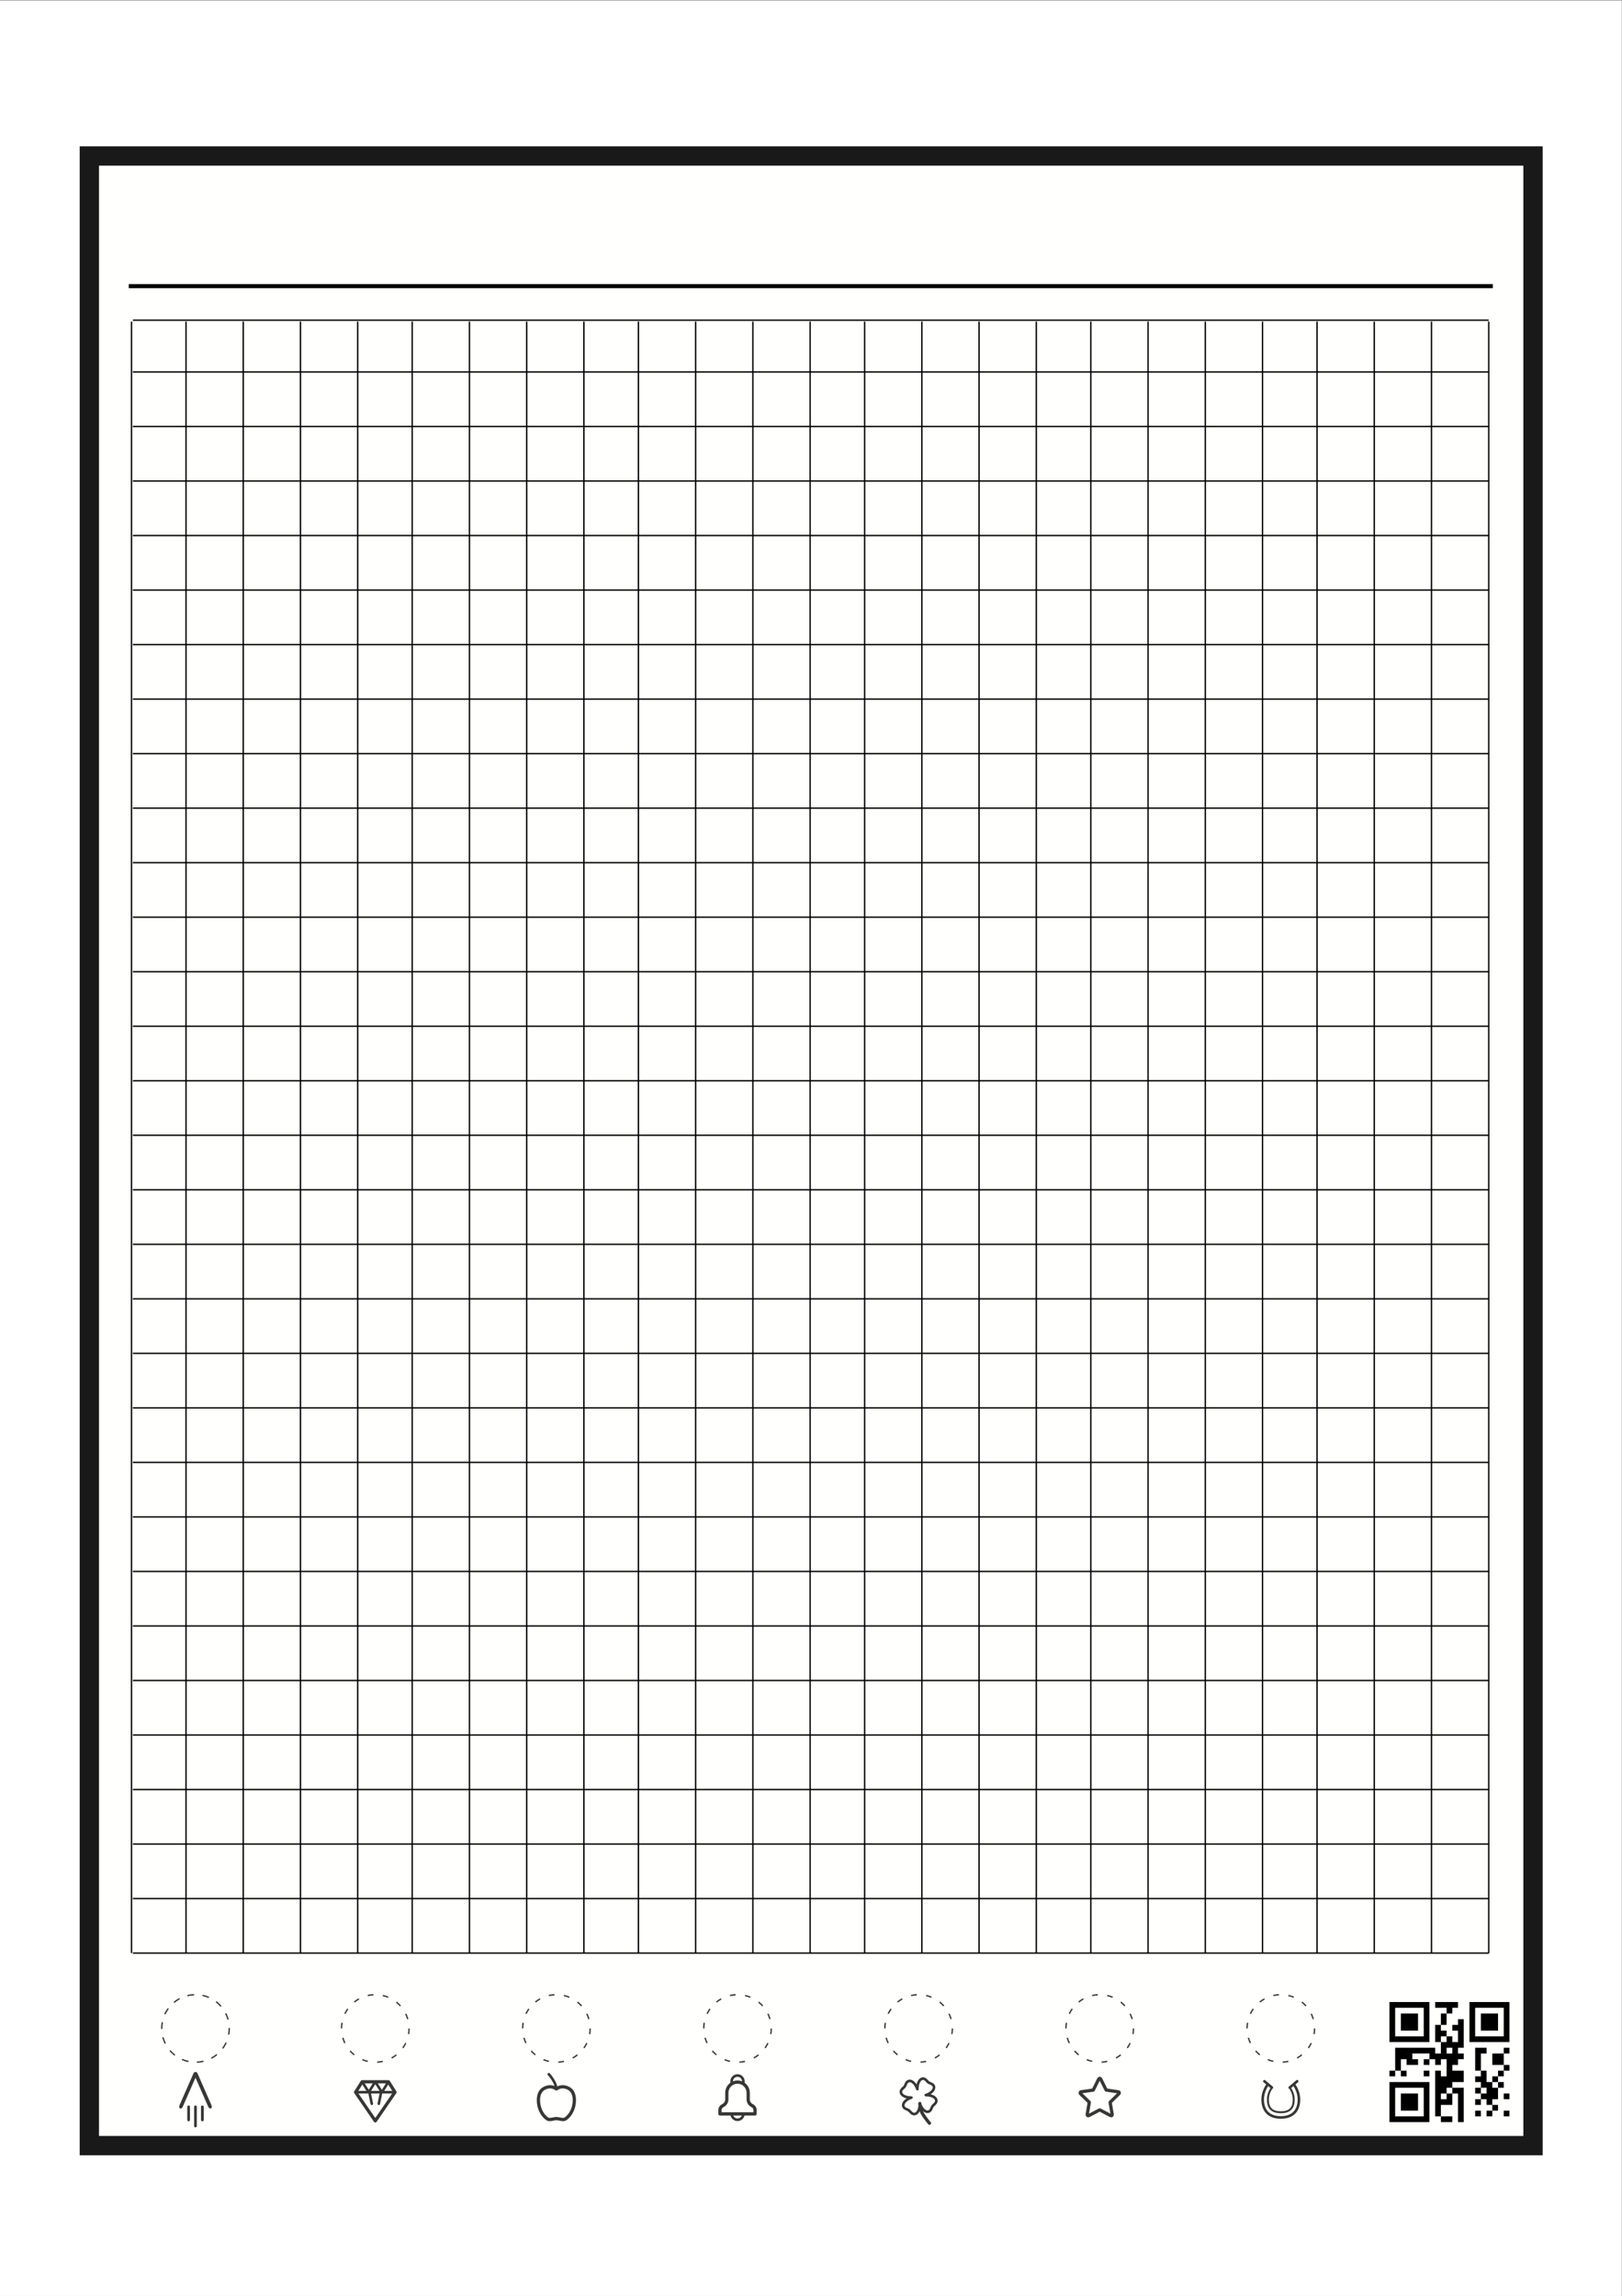 <?xml version="1.0" encoding="UTF-8" standalone="no"?>
<svg
   xmlns:dc="http://purl.org/dc/elements/1.1/"
   xmlns:cc="http://creativecommons.org/ns#"
   xmlns:rdf="http://www.w3.org/1999/02/22-rdf-syntax-ns#"
   xmlns:svg="http://www.w3.org/2000/svg"
   xmlns="http://www.w3.org/2000/svg"
   viewBox="0 0 793.333 1122.667"
   height="1122.667"
   width="793.333"
   xml:space="preserve"
   id="svg2"
   version="1.1"><rect x="0" y="0" width="793.333" height="1122.667" fill="#808080" stroke="none"/><defs
     id="defs6"><clipPath
       id="clipPath26"
       clipPathUnits="userSpaceOnUse"><path
         style="clip-rule:evenodd"
         id="path24"
         d="m 29.24,51.574 h 536.8 V 788.536 H 29.24 Z" /></clipPath><clipPath
       id="clipPath32"
       clipPathUnits="userSpaceOnUse"><path
         id="path30"
         d="M 0,0 H 595 V 842 H 0 Z" /></clipPath><clipPath
       id="clipPath42"
       clipPathUnits="userSpaceOnUse"><path
         style="clip-rule:evenodd"
         id="path40"
         d="M 36.327,58.66 H 558.953 V 781.449 H 36.327 Z" /></clipPath><clipPath
       id="clipPath48"
       clipPathUnits="userSpaceOnUse"><path
         id="path46"
         d="M 0,0 H 595 V 842 H 0 Z" /></clipPath><clipPath
       id="clipPath58"
       clipPathUnits="userSpaceOnUse"><path
         id="path56"
         d="M 0,0 H 595 V 842 H 0 Z" /></clipPath><clipPath
       id="clipPath70"
       clipPathUnits="userSpaceOnUse"><path
         style="clip-rule:evenodd"
         id="path68"
         d="m 77.412,70.361 -4.961,11.31 c -0.275,0.626 -1.163,0.626 -1.438,0 l -4.961,-11.31 c -0.168,-0.382 -0.288,-0.656 -0.313,-0.938 -0.025,-0.282 0.097,-0.531 0.345,-0.64 0.236,-0.104 0.501,-0.024 0.692,0.185 0.191,0.21 0.311,0.483 0.478,0.865 l 4.478,10.207 4.477,-10.207 c 0.168,-0.382 0.287,-0.655 0.479,-0.865 0.19,-0.209 0.456,-0.289 0.691,-0.185 0.249,0.109 0.371,0.358 0.346,0.64 -0.025,0.282 -0.145,0.556 -0.313,0.938" /></clipPath><clipPath
       id="clipPath76"
       clipPathUnits="userSpaceOnUse"><path
         id="path74"
         d="M 0,0 H 595 V 842 H 0 Z" /></clipPath><clipPath
       id="clipPath86"
       clipPathUnits="userSpaceOnUse"><path
         style="clip-rule:evenodd"
         id="path84"
         d="m 71.721,69.833 c -0.193,0 -0.323,-0.065 -0.4,-0.168 -0.078,-0.116 -0.091,-0.245 -0.091,-0.413 v -6.844 c 0,-0.168 0.013,-0.297 0.091,-0.413 0.077,-0.103 0.207,-0.168 0.413,-0.168 0.194,0 0.323,0.065 0.401,0.168 0.077,0.116 0.09,0.245 0.09,0.413 v 6.844 c 0,0.168 -0.013,0.297 -0.09,0.413 -0.078,0.103 -0.207,0.168 -0.414,0.168" /></clipPath><clipPath
       id="clipPath92"
       clipPathUnits="userSpaceOnUse"><path
         id="path90"
         d="M 0,0 H 595 V 842 H 0 Z" /></clipPath><clipPath
       id="clipPath102"
       clipPathUnits="userSpaceOnUse"><path
         style="clip-rule:evenodd"
         id="path100"
         d="m 69.198,69.833 c -0.194,0 -0.323,-0.065 -0.401,-0.168 -0.077,-0.116 -0.09,-0.245 -0.09,-0.413 v -4.618 c 0,-0.168 0.013,-0.298 0.09,-0.414 0.078,-0.103 0.207,-0.168 0.414,-0.168 0.193,0 0.323,0.065 0.4,0.168 0.078,0.116 0.091,0.246 0.091,0.414 v 4.618 c 0,0.168 -0.013,0.297 -0.091,0.413 -0.077,0.103 -0.207,0.168 -0.413,0.168" /></clipPath><clipPath
       id="clipPath108"
       clipPathUnits="userSpaceOnUse"><path
         id="path106"
         d="M 0,0 H 595 V 842 H 0 Z" /></clipPath><clipPath
       id="clipPath118"
       clipPathUnits="userSpaceOnUse"><path
         style="clip-rule:evenodd"
         id="path116"
         d="m 74.242,69.833 c -0.194,0 -0.323,-0.065 -0.4,-0.168 -0.078,-0.116 -0.091,-0.245 -0.091,-0.413 v -4.618 c 0,-0.168 0.013,-0.298 0.091,-0.414 0.077,-0.103 0.206,-0.168 0.413,-0.168 0.194,0 0.323,0.065 0.4,0.168 0.078,0.116 0.091,0.246 0.091,0.414 v 4.618 c 0,0.168 -0.013,0.297 -0.091,0.413 -0.077,0.103 -0.206,0.168 -0.413,0.168" /></clipPath><clipPath
       id="clipPath124"
       clipPathUnits="userSpaceOnUse"><path
         id="path122"
         d="M 0,0 H 595 V 842 H 0 Z" /></clipPath><clipPath
       id="clipPath134"
       clipPathUnits="userSpaceOnUse"><path
         id="path132"
         d="M 0,0 H 595 V 842 H 0 Z" /></clipPath><clipPath
       id="clipPath146"
       clipPathUnits="userSpaceOnUse"><path
         style="clip-rule:evenodd"
         id="path144"
         d="m 207.143,65.431 c -0.143,-0.095 -0.323,-0.14 -0.568,-0.14 v 0 c -0.327,0 -0.702,0.08 -1.1,0.164 -0.433,0.091 -0.882,0.186 -1.32,0.186 -0.438,0 -0.886,-0.095 -1.32,-0.186 -0.696,-0.147 -1.333,-0.247 -1.668,-0.024 -1.8,1.199 -3.01,3.748 -3.01,6.343 0,2.258 0.848,3.62 2.591,4.163 0.364,0.113 0.728,0.17 1.081,0.17 1.177,0 1.922,-0.639 1.926,-0.642 0.227,-0.205 0.573,-0.205 0.8,0 0.007,0.007 0.746,0.642 1.925,0.642 0.354,0 0.718,-0.057 1.081,-0.17 1.744,-0.543 2.592,-1.905 2.592,-4.163 0,-2.595 -1.21,-5.144 -3.01,-6.343 m 0.774,11.647 c -0.479,0.149 -0.962,0.224 -1.437,0.224 -0.844,0 -1.522,-0.237 -1.993,-0.475 -0.143,0.597 -0.427,1.429 -0.992,2.379 -1.086,1.828 -1.788,2.44 -1.817,2.465 -0.2,0.171 -0.498,0.148 -0.671,-0.051 -0.172,-0.198 -0.151,-0.5 0.046,-0.673 0.007,-0.006 0.631,-0.564 1.621,-2.229 0.392,-0.659 0.629,-1.25 0.774,-1.724 -0.432,0.17 -0.977,0.308 -1.619,0.308 -0.474,0 -0.957,-0.075 -1.436,-0.224 -2.276,-0.709 -3.431,-2.494 -3.431,-5.304 0,-3.024 1.391,-5.904 3.542,-7.337 0.344,-0.229 0.746,-0.341 1.231,-0.341 0.451,0 0.907,0.097 1.347,0.19 0.391,0.082 0.76,0.16 1.073,0.16 0.313,0 0.682,-0.078 1.073,-0.16 0.44,-0.093 0.896,-0.19 1.347,-0.19 v 0 c 0.485,0 0.887,0.112 1.231,0.341 2.151,1.433 3.542,4.313 3.542,7.337 0,2.81 -1.154,4.595 -3.431,5.304" /></clipPath><clipPath
       id="clipPath152"
       clipPathUnits="userSpaceOnUse"><path
         id="path150"
         d="M 0,0 H 595 V 842 H 0 Z" /></clipPath><clipPath
       id="clipPath162"
       clipPathUnits="userSpaceOnUse"><path
         id="path160"
         d="M 0,0 H 595 V 842 H 0 Z" /></clipPath><clipPath
       id="clipPath174"
       clipPathUnits="userSpaceOnUse"><path
         style="clip-rule:evenodd"
         id="path172"
         d="m 342.718,70.817 c -0.168,-0.169 -0.321,-0.312 -0.45,-0.436 -0.228,-0.215 -0.392,-0.37 -0.493,-0.513 -0.101,-0.143 -0.193,-0.35 -0.319,-0.636 -0.073,-0.164 -0.157,-0.355 -0.26,-0.571 -0.204,-0.429 -0.493,-0.647 -0.859,-0.647 v 0 c -0.251,0.001 -0.534,0.106 -0.795,0.297 -0.585,0.429 -1.061,1.096 -1.419,1.986 -0.012,0.17 -0.014,0.275 -0.014,0.279 -0.002,0.329 -0.269,0.593 -0.597,0.593 h -0.004 c -0.33,-0.001 -0.596,-0.27 -0.594,-0.6 0,-0.036 0.005,-0.397 0.073,-0.927 -0.085,-0.749 -0.294,-1.382 -0.633,-1.88 -0.454,-0.666 -1.109,-0.789 -1.676,-0.223 -0.169,0.169 -0.312,0.321 -0.436,0.451 -0.214,0.227 -0.369,0.391 -0.513,0.493 -0.143,0.101 -0.35,0.192 -0.635,0.319 -0.164,0.072 -0.356,0.157 -0.571,0.26 -0.345,0.164 -0.554,0.384 -0.622,0.653 -0.075,0.297 0.024,0.662 0.272,1.001 0.494,0.675 1.305,1.205 2.412,1.577 0.224,0.075 0.359,0.302 0.319,0.534 -0.039,0.23 -0.238,0.397 -0.471,0.397 h -0.008 l -0.137,-0.001 c -1.105,0 -2.001,0.229 -2.664,0.68 -0.347,0.237 -0.562,0.547 -0.591,0.852 -0.026,0.277 0.098,0.555 0.368,0.825 0.168,0.168 0.319,0.311 0.45,0.434 0.227,0.216 0.392,0.371 0.493,0.514 0.101,0.143 0.192,0.35 0.319,0.636 0.073,0.164 0.157,0.356 0.259,0.571 0.205,0.429 0.494,0.647 0.86,0.647 0.251,0 0.534,-0.106 0.795,-0.297 0.675,-0.494 1.205,-1.306 1.577,-2.413 0.075,-0.224 0.302,-0.359 0.534,-0.319 0.232,0.04 0.401,0.244 0.397,0.479 -0.02,1.168 0.209,2.111 0.68,2.802 0.455,0.667 1.11,0.789 1.676,0.223 0.168,-0.168 0.313,-0.321 0.436,-0.451 0.214,-0.227 0.369,-0.391 0.512,-0.492 0.144,-0.101 0.351,-0.193 0.638,-0.32 0.164,-0.073 0.355,-0.157 0.569,-0.259 0.344,-0.164 0.554,-0.384 0.622,-0.654 0.075,-0.297 -0.024,-0.662 -0.272,-1 -0.494,-0.675 -1.306,-1.206 -2.413,-1.578 -0.223,-0.075 -0.359,-0.301 -0.319,-0.534 0.041,-0.232 0.251,-0.408 0.48,-0.397 l 0.137,0.001 c 1.104,0 2.001,-0.228 2.663,-0.68 0.348,-0.236 0.563,-0.547 0.592,-0.852 0.025,-0.277 -0.098,-0.554 -0.368,-0.824 m 1.32,0.913 c -0.056,0.59 -0.422,1.156 -1.005,1.553 -0.451,0.308 -0.978,0.532 -1.576,0.672 0.516,0.332 0.938,0.72 1.26,1.161 0.417,0.569 0.573,1.225 0.428,1.799 -0.097,0.384 -0.373,0.919 -1.138,1.283 -0.223,0.106 -0.423,0.194 -0.593,0.27 -0.2,0.089 -0.407,0.18 -0.473,0.226 -0.065,0.047 -0.22,0.21 -0.37,0.369 -0.128,0.135 -0.279,0.295 -0.454,0.47 -0.426,0.426 -0.92,0.651 -1.429,0.651 -0.651,0 -1.275,-0.369 -1.713,-1.012 -0.308,-0.452 -0.533,-0.979 -0.673,-1.576 -0.332,0.516 -0.72,0.937 -1.16,1.26 -0.431,0.315 -0.901,0.481 -1.36,0.481 -0.734,0 -1.361,-0.434 -1.722,-1.191 -0.107,-0.224 -0.196,-0.424 -0.271,-0.595 -0.088,-0.199 -0.18,-0.405 -0.226,-0.471 -0.047,-0.066 -0.211,-0.221 -0.37,-0.371 -0.135,-0.129 -0.293,-0.278 -0.468,-0.453 -0.599,-0.599 -0.681,-1.196 -0.644,-1.59 0.056,-0.59 0.422,-1.155 1.005,-1.553 0.451,-0.307 0.978,-0.532 1.576,-0.672 -0.516,-0.332 -0.938,-0.72 -1.26,-1.16 -0.417,-0.57 -0.573,-1.226 -0.428,-1.799 0.097,-0.385 0.373,-0.92 1.138,-1.283 0.224,-0.107 0.424,-0.196 0.595,-0.271 0.199,-0.089 0.405,-0.18 0.47,-0.225 0.066,-0.047 0.221,-0.211 0.371,-0.37 0.128,-0.135 0.278,-0.294 0.454,-0.47 0.426,-0.425 0.92,-0.65 1.428,-0.65 0.651,0 1.276,0.369 1.714,1.011 0.108,0.158 0.201,0.329 0.289,0.505 0.147,-0.418 0.333,-0.845 0.574,-1.252 1.013,-1.705 2.522,-3.458 2.586,-3.532 0.118,-0.136 0.285,-0.206 0.452,-0.206 0.139,0 0.278,0.047 0.391,0.145 0.249,0.215 0.277,0.593 0.061,0.843 -0.015,0.017 -1.504,1.748 -2.463,3.36 -0.13,0.22 -0.241,0.45 -0.337,0.681 0.091,-0.08 0.184,-0.157 0.28,-0.228 0.43,-0.315 0.901,-0.481 1.36,-0.481 v 0 c 0.734,0 1.362,0.434 1.722,1.191 0.107,0.225 0.195,0.425 0.271,0.595 0.088,0.2 0.179,0.406 0.226,0.472 0.046,0.066 0.21,0.221 0.368,0.37 0.136,0.129 0.295,0.279 0.47,0.454 0.599,0.599 0.68,1.195 0.644,1.589" /></clipPath><clipPath
       id="clipPath180"
       clipPathUnits="userSpaceOnUse"><path
         id="path178"
         d="M 0,0 H 595 V 842 H 0 Z" /></clipPath><clipPath
       id="clipPath190"
       clipPathUnits="userSpaceOnUse"><path
         style="clip-rule:evenodd"
         id="path188"
         d="m 137.705,65.256 -6.176,8.983 h 3.635 l 0.79,-3.86 c 0.046,-0.227 0.245,-0.382 0.467,-0.382 0.032,0 0.064,0.003 0.097,0.009 0.258,0.053 0.425,0.306 0.372,0.564 l -0.75,3.669 h 3.13 l -0.75,-3.669 c -0.053,-0.258 0.114,-0.511 0.372,-0.564 0.033,-0.006 0.065,-0.009 0.097,-0.009 0.222,0 0.421,0.155 0.467,0.382 l 0.79,3.86 h 3.635 z m -4.749,12.276 1.473,-2.337 h -2.946 z m 5.69,0.412 h 2.937 l -1.468,-2.33 z m -3.351,-2.33 -1.468,2.33 h 2.937 z m 2.41,2.031 1.543,-2.45 h -3.086 z m 6.222,-2.45 h -2.946 l 1.473,2.337 z m 1.513,-0.159 -2.41,3.824 c -0.109,0.173 -0.3,0.279 -0.505,0.279 h -9.64 c -0.205,0 -0.396,-0.106 -0.505,-0.279 l -2.41,-3.824 c -0.127,-0.202 -0.122,-0.46 0.013,-0.657 l 7.23,-10.516 c 0.111,-0.162 0.295,-0.259 0.492,-0.259 0.197,0 0.381,0.097 0.492,0.259 l 7.23,10.516 c 0.135,0.197 0.14,0.455 0.013,0.657 z" /></clipPath><clipPath
       id="clipPath196"
       clipPathUnits="userSpaceOnUse"><path
         id="path194"
         d="M 0,0 H 595 V 842 H 0 Z" /></clipPath><clipPath
       id="clipPath206"
       clipPathUnits="userSpaceOnUse"><path
         id="path204"
         d="M 0,0 H 595 V 842 H 0 Z" /></clipPath><clipPath
       id="clipPath218"
       clipPathUnits="userSpaceOnUse"><path
         style="clip-rule:evenodd"
         id="path216"
         d="m 276.452,67.354 h -11.687 v 0.803 c 0,0.46 0.29,0.886 0.757,1.111 1.071,0.518 1.764,1.62 1.764,2.809 v 2.427 c 0,1.833 1.49,3.323 3.322,3.323 1.833,0 3.323,-1.49 3.323,-3.323 v -2.427 c 0,-1.189 0.693,-2.291 1.764,-2.809 0.467,-0.225 0.757,-0.651 0.757,-1.111 z m -5.844,-2.27 c -0.711,0 -1.316,0.448 -1.557,1.075 h 3.115 c -0.241,-0.627 -0.846,-1.075 -1.558,-1.075 z m 0,15.279 c 0.92,0 1.668,-0.746 1.673,-1.665 -0.518,0.207 -1.082,0.324 -1.673,0.324 -0.59,0 -1.154,-0.117 -1.672,-0.324 0.005,0.919 0.753,1.665 1.672,1.665 z m 5.607,-10.018 c -0.662,0.319 -1.089,0.999 -1.089,1.732 v 2.427 c 0,1.511 -0.747,2.847 -1.889,3.667 v 0.519 c 0,1.45 -1.179,2.629 -2.629,2.629 -1.449,0 -2.628,-1.179 -2.628,-2.629 v -0.519 c -1.142,-0.82 -1.889,-2.156 -1.889,-3.667 v -2.427 c 0,-0.733 -0.428,-1.413 -1.089,-1.732 -0.884,-0.427 -1.432,-1.265 -1.432,-2.188 v -1.4 c 0,-0.33 0.267,-0.598 0.597,-0.598 h 3.884 c 0.271,-1.162 1.314,-2.031 2.557,-2.031 1.244,0 2.286,0.869 2.558,2.031 h 3.883 c 0.33,0 0.598,0.268 0.598,0.598 v 1.4 c 0,0.923 -0.549,1.761 -1.432,2.188 z" /></clipPath><clipPath
       id="clipPath224"
       clipPathUnits="userSpaceOnUse"><path
         id="path222"
         d="M 0,0 H 595 V 842 H 0 Z" /></clipPath><clipPath
       id="clipPath234"
       clipPathUnits="userSpaceOnUse"><path
         id="path232"
         d="M 0,0 H 595 V 842 H 0 Z" /></clipPath><clipPath
       id="clipPath246"
       clipPathUnits="userSpaceOnUse"><path
         style="clip-rule:evenodd"
         id="path244"
         d="m 406.911,71.441 c -0.141,-0.137 -0.205,-0.335 -0.171,-0.529 l 0.698,-4.065 -3.651,1.919 c -0.087,0.046 -0.182,0.069 -0.278,0.069 -0.096,0 -0.191,-0.023 -0.278,-0.069 l -3.651,-1.919 0.699,4.065 c 0.033,0.194 -0.031,0.392 -0.173,0.53 l -2.959,2.878 4.086,0.594 c 0.194,0.028 0.362,0.151 0.449,0.327 l 1.827,3.693 1.827,-3.693 c 0.087,-0.176 0.255,-0.299 0.45,-0.327 l 4.078,-0.593 z m 4.369,3.038 c 0,0.398 -0.259,0.866 -0.995,0.988 l -4.017,0.585 -1.796,3.631 c -0.206,0.436 -0.566,0.696 -0.963,0.696 -0.397,0 -0.757,-0.26 -0.958,-0.686 l -1.8,-3.641 -4.025,-0.586 c -0.728,-0.116 -0.987,-0.586 -0.987,-0.987 0,-0.415 0.282,-0.72 0.397,-0.842 l 2.912,-2.833 -0.691,-4.016 c -0.014,-0.089 -0.023,-0.167 -0.023,-0.257 0,-0.597 0.403,-1.029 0.959,-1.029 0.272,0 0.489,0.1 0.623,0.172 l 3.593,1.889 3.571,-1.877 c 0.207,-0.12 0.43,-0.184 0.645,-0.184 0.551,0 0.951,0.432 0.951,1.029 0,0.092 -0.002,0.171 -0.018,0.273 l -0.687,4.001 2.908,2.837 c 0.266,0.264 0.401,0.546 0.401,0.837 z" /></clipPath><clipPath
       id="clipPath252"
       clipPathUnits="userSpaceOnUse"><path
         id="path250"
         d="M 0,0 H 595 V 842 H 0 Z" /></clipPath><clipPath
       id="clipPath262"
       clipPathUnits="userSpaceOnUse"><path
         id="path260"
         d="M 0,0 H 595 V 842 H 0 Z" /></clipPath><clipPath
       id="clipPath274"
       clipPathUnits="userSpaceOnUse"><path
         style="clip-rule:evenodd"
         id="path272"
         d="m 469.957,65.928 c -3.982,0 -6.174,2.175 -6.174,6.124 0,1.667 0.562,3.427 1.54,4.892 l 0.825,-0.699 c -0.821,-1.271 -1.29,-2.774 -1.29,-4.193 0,-3.397 1.668,-5.049 5.099,-5.049 3.431,0 5.099,1.652 5.099,5.049 0,1.42 -0.469,2.922 -1.29,4.193 l 0.825,0.699 c 0.978,-1.465 1.54,-3.225 1.54,-4.892 0,-3.949 -2.192,-6.124 -6.174,-6.124 m 5.367,11.638 0.955,0.811 c 0.202,0.17 0.227,0.472 0.056,0.673 -0.171,0.201 -0.472,0.226 -0.674,0.056 l -2.747,-2.331 c -0.201,-0.171 -0.226,-0.472 -0.055,-0.673 0.064,-0.075 0.147,-0.116 0.235,-0.141 0.791,-1.178 1.245,-2.585 1.245,-3.909 0,-2.996 -1.352,-4.332 -4.382,-4.332 -3.03,0 -4.382,1.336 -4.382,4.332 0,1.324 0.454,2.731 1.245,3.909 0.088,0.025 0.172,0.066 0.236,0.141 0.17,0.201 0.146,0.502 -0.056,0.673 l -2.747,2.331 c -0.201,0.17 -0.502,0.145 -0.674,-0.056 -0.17,-0.201 -0.146,-0.503 0.056,-0.673 l 0.955,-0.811 c -1.119,-1.637 -1.763,-3.627 -1.763,-5.514 0,-4.5 2.599,-7.08 7.13,-7.08 4.531,0 7.13,2.58 7.13,7.08 0,1.886 -0.643,3.876 -1.763,5.514" /></clipPath><clipPath
       id="clipPath280"
       clipPathUnits="userSpaceOnUse"><path
         id="path278"
         d="M 0,0 H 595 V 842 H 0 Z" /></clipPath><clipPath
       id="clipPath290"
       clipPathUnits="userSpaceOnUse"><path
         id="path288"
         d="M 0,0 H 595 V 842 H 0 Z" /></clipPath><clipPath
       id="clipPath526"
       clipPathUnits="userSpaceOnUse"><path
         id="path524"
         d="m 509.82,107.79 h 2.097 v -2.097 H 509.82 Z m 2.097,0 h 2.097 v -2.097 h -2.097 z m 2.097,0 h 2.097 v -2.097 h -2.097 z m 2.097,0 h 2.097 v -2.097 H 516.11 Z m 2.097,0 h 2.097 v -2.097 h -2.097 z m 2.097,0 H 522.4 v -2.097 h -2.097 z m 2.097,0 h 2.097 v -2.097 H 522.4 Z m 4.193,0 h 2.097 v -2.097 h -2.097 z m 2.097,0 h 2.097 v -2.097 H 528.69 Z m 2.097,0 h 2.097 v -2.097 h -2.097 z m 2.097,0 h 2.097 v -2.097 h -2.097 z m 6.29,0 h 2.097 v -2.097 h -2.097 z m 2.097,0 h 2.097 v -2.097 H 541.27 Z m 2.097,0 h 2.097 v -2.097 h -2.097 z m 2.097,0 h 2.097 v -2.097 h -2.097 z m 2.097,0 h 2.097 v -2.097 H 547.56 Z m 2.097,0 h 2.097 v -2.097 h -2.097 z m 2.097,0 h 2.097 v -2.097 h -2.097 z M 509.82,105.693 h 2.097 v -2.097 H 509.82 Z m 12.58,0 h 2.097 v -2.097 H 522.4 Z m 8.387,0 h 2.097 v -2.097 h -2.097 z m 8.387,0 h 2.097 v -2.097 h -2.097 z m 12.58,0 h 2.097 v -2.097 h -2.097 z M 509.82,103.597 h 2.097 V 101.5 H 509.82 Z m 4.193,0 H 516.11 V 101.5 h -2.097 z m 2.097,0 h 2.097 V 101.5 H 516.11 Z m 2.097,0 h 2.097 V 101.5 h -2.097 z m 4.193,0 h 2.097 V 101.5 H 522.4 Z m 6.29,0 h 2.097 V 101.5 H 528.69 Z m 10.483,0 H 541.27 V 101.5 h -2.097 z m 4.193,0 h 2.097 V 101.5 h -2.097 z m 2.097,0 H 547.56 V 101.5 h -2.097 z m 2.097,0 h 2.097 V 101.5 H 547.56 Z m 4.193,0 H 553.85 V 101.5 h -2.097 z M 509.82,101.5 h 2.097 V 99.403 H 509.82 Z m 4.193,0 h 2.097 v -2.097 h -2.097 z m 2.097,0 h 2.097 V 99.403 H 516.11 Z m 2.097,0 h 2.097 v -2.097 h -2.097 z m 4.193,0 h 2.097 V 99.403 H 522.4 Z m 6.29,0 h 2.097 V 99.403 H 528.69 Z m 6.29,0 h 2.097 V 99.403 H 534.98 Z m 4.193,0 h 2.097 v -2.097 h -2.097 z m 4.193,0 h 2.097 v -2.097 h -2.097 z m 2.097,0 h 2.097 v -2.097 h -2.097 z m 2.097,0 h 2.097 V 99.403 H 547.56 Z m 4.193,0 h 2.097 v -2.097 h -2.097 z M 509.82,99.403 h 2.097 V 97.307 H 509.82 Z m 4.193,0 h 2.097 v -2.097 h -2.097 z m 2.097,0 h 2.097 V 97.307 H 516.11 Z m 2.097,0 h 2.097 v -2.097 h -2.097 z m 4.193,0 h 2.097 V 97.307 H 522.4 Z m 4.193,0 h 2.097 v -2.097 h -2.097 z m 6.29,0 h 2.097 v -2.097 h -2.097 z m 2.097,0 h 2.097 V 97.307 H 534.98 Z m 4.193,0 h 2.097 v -2.097 h -2.097 z m 4.193,0 h 2.097 v -2.097 h -2.097 z m 2.097,0 h 2.097 v -2.097 h -2.097 z m 2.097,0 h 2.097 V 97.307 H 547.56 Z m 4.193,0 h 2.097 v -2.097 h -2.097 z M 509.82,97.307 h 2.097 V 95.21 H 509.82 Z m 12.58,0 h 2.097 V 95.21 H 522.4 Z m 4.193,0 h 2.097 v -2.097 h -2.097 z m 2.097,0 h 2.097 V 95.21 H 528.69 Z m 6.29,0 h 2.097 V 95.21 H 534.98 Z m 4.193,0 h 2.097 v -2.097 h -2.097 z m 12.58,0 h 2.097 v -2.097 h -2.097 z M 509.82,95.21 h 2.097 V 93.113 H 509.82 Z m 2.097,0 h 2.097 v -2.097 h -2.097 z m 2.097,0 h 2.097 v -2.097 h -2.097 z m 2.097,0 h 2.097 V 93.113 H 516.11 Z m 2.097,0 h 2.097 v -2.097 h -2.097 z m 2.097,0 H 522.4 v -2.097 h -2.097 z m 2.097,0 h 2.097 V 93.113 H 522.4 Z m 4.193,0 h 2.097 v -2.097 h -2.097 z m 4.193,0 h 2.097 v -2.097 h -2.097 z m 4.193,0 h 2.097 V 93.113 H 534.98 Z m 4.193,0 h 2.097 v -2.097 h -2.097 z m 2.097,0 h 2.097 V 93.113 H 541.27 Z m 2.097,0 h 2.097 v -2.097 h -2.097 z m 2.097,0 h 2.097 v -2.097 h -2.097 z m 2.097,0 h 2.097 V 93.113 H 547.56 Z m 2.097,0 h 2.097 v -2.097 h -2.097 z m 2.097,0 h 2.097 v -2.097 h -2.097 z M 528.69,93.113 h 2.097 V 91.017 H 528.69 Z m 2.097,0 h 2.097 v -2.097 h -2.097 z m 2.097,0 h 2.097 v -2.097 h -2.097 z m 2.097,0 h 2.097 V 91.017 H 534.98 Z m -23.063,-2.097 h 2.097 v -2.097 h -2.097 z m 2.097,0 h 2.097 v -2.097 h -2.097 z m 2.097,0 h 2.097 V 88.92 H 516.11 Z m 2.097,0 h 2.097 v -2.097 h -2.097 z m 2.097,0 H 522.4 v -2.097 h -2.097 z m 2.097,0 h 2.097 V 88.92 H 522.4 Z m 2.097,0 h 2.097 v -2.097 h -2.097 z m 4.193,0 h 2.097 V 88.92 H 528.69 Z m 4.193,0 h 2.097 v -2.097 h -2.097 z m 8.387,0 h 2.097 V 88.92 H 541.27 Z m 2.097,0 h 2.097 v -2.097 h -2.097 z m 8.387,0 h 2.097 v -2.097 h -2.097 z m -39.837,-2.097 h 2.097 v -2.097 h -2.097 z m 2.097,0 h 2.097 v -2.097 h -2.097 z m 2.097,0 h 2.097 V 86.823 H 516.11 Z m 8.387,0 h 2.097 v -2.097 h -2.097 z m 2.097,0 h 2.097 v -2.097 h -2.097 z m 2.097,0 h 2.097 V 86.823 H 528.69 Z m 2.097,0 h 2.097 v -2.097 h -2.097 z m 2.097,0 h 2.097 v -2.097 h -2.097 z m 2.097,0 h 2.097 V 86.823 H 534.98 Z m 6.29,0 h 2.097 V 86.823 H 541.27 Z m 6.29,0 h 2.097 V 86.823 H 547.56 Z m 2.097,0 h 2.097 v -2.097 h -2.097 z m -37.74,-2.097 h 2.097 v -2.097 h -2.097 z m 4.193,0 h 2.097 V 84.727 H 516.11 Z m 2.097,0 h 2.097 v -2.097 h -2.097 z m 4.193,0 h 2.097 V 84.727 H 522.4 Z m 4.193,0 h 2.097 v -2.097 h -2.097 z m 4.193,0 h 2.097 v -2.097 h -2.097 z m 2.097,0 h 2.097 v -2.097 h -2.097 z m 8.387,0 h 2.097 V 84.727 H 541.27 Z m 6.29,0 h 2.097 V 84.727 H 547.56 Z m 2.097,0 h 2.097 v -2.097 h -2.097 z m -37.74,-2.097 h 2.097 v -2.097 h -2.097 z m 18.87,0 h 2.097 v -2.097 h -2.097 z m 10.483,0 h 2.097 V 82.63 H 541.27 Z m 10.483,0 h 2.097 v -2.097 h -2.097 z M 509.82,82.63 h 2.097 V 80.533 H 509.82 Z m 4.193,0 h 2.097 v -2.097 h -2.097 z m 8.387,0 h 2.097 V 80.533 H 522.4 Z m 4.193,0 h 2.097 v -2.097 h -2.097 z m 4.193,0 h 2.097 v -2.097 h -2.097 z m 2.097,0 h 2.097 v -2.097 h -2.097 z m 2.097,0 h 2.097 V 80.533 H 534.98 Z m 8.387,0 h 2.097 v -2.097 h -2.097 z m 6.29,0 h 2.097 v -2.097 h -2.097 z m -23.063,-2.097 h 2.097 v -2.097 h -2.097 z m 2.097,0 h 2.097 V 78.437 H 528.69 Z m 2.097,0 h 2.097 v -2.097 h -2.097 z m 2.097,0 h 2.097 v -2.097 h -2.097 z m 2.097,0 h 2.097 V 78.437 H 534.98 Z m 6.29,0 h 2.097 V 78.437 H 541.27 Z m 2.097,0 h 2.097 v -2.097 h -2.097 z m 4.193,0 h 2.097 V 78.437 H 547.56 Z m -37.74,-2.097 h 2.097 V 76.34 H 509.82 Z m 2.097,0 h 2.097 v -2.097 h -2.097 z m 2.097,0 h 2.097 v -2.097 h -2.097 z m 2.097,0 h 2.097 V 76.34 H 516.11 Z m 2.097,0 h 2.097 v -2.097 h -2.097 z m 2.097,0 H 522.4 v -2.097 h -2.097 z m 2.097,0 h 2.097 V 76.34 H 522.4 Z m 4.193,0 h 2.097 v -2.097 h -2.097 z m 2.097,0 h 2.097 V 76.34 H 528.69 Z m 2.097,0 h 2.097 v -2.097 h -2.097 z m 12.58,0 h 2.097 v -2.097 h -2.097 z m 2.097,0 h 2.097 v -2.097 h -2.097 z m 4.193,0 h 2.097 v -2.097 h -2.097 z M 509.82,76.34 h 2.097 V 74.243 H 509.82 Z m 12.58,0 h 2.097 V 74.243 H 522.4 Z m 4.193,0 h 2.097 v -2.097 h -2.097 z m 2.097,0 h 2.097 V 74.243 H 528.69 Z m 4.193,0 h 2.097 v -2.097 h -2.097 z m 2.097,0 h 2.097 V 74.243 H 534.98 Z m 6.29,0 h 2.097 V 74.243 H 541.27 Z m 4.193,0 h 2.097 v -2.097 h -2.097 z m 2.097,0 h 2.097 V 74.243 H 547.56 Z m -37.74,-2.097 h 2.097 V 72.147 H 509.82 Z m 4.193,0 h 2.097 v -2.097 h -2.097 z m 2.097,0 h 2.097 V 72.147 H 516.11 Z m 2.097,0 h 2.097 v -2.097 h -2.097 z m 4.193,0 h 2.097 V 72.147 H 522.4 Z m 4.193,0 h 2.097 v -2.097 h -2.097 z m 4.193,0 h 2.097 v -2.097 h -2.097 z m 4.193,0 h 2.097 V 72.147 H 534.98 Z m 8.387,0 h 2.097 v -2.097 h -2.097 z m 2.097,0 h 2.097 v -2.097 h -2.097 z m 2.097,0 h 2.097 V 72.147 H 547.56 Z m 4.193,0 h 2.097 v -2.097 h -2.097 z M 509.82,72.147 h 2.097 V 70.05 H 509.82 Z m 4.193,0 h 2.097 v -2.097 h -2.097 z m 2.097,0 h 2.097 V 70.05 H 516.11 Z m 2.097,0 h 2.097 v -2.097 h -2.097 z m 4.193,0 h 2.097 V 70.05 H 522.4 Z m 4.193,0 h 2.097 v -2.097 h -2.097 z m 2.097,0 h 2.097 V 70.05 H 528.69 Z m 2.097,0 h 2.097 v -2.097 h -2.097 z m 4.193,0 h 2.097 V 70.05 H 534.98 Z m 6.29,0 h 2.097 V 70.05 H 541.27 Z m 4.193,0 h 2.097 v -2.097 h -2.097 z M 509.82,70.05 h 2.097 V 67.953 H 509.82 Z m 4.193,0 h 2.097 v -2.097 h -2.097 z m 2.097,0 h 2.097 V 67.953 H 516.11 Z m 2.097,0 h 2.097 v -2.097 h -2.097 z m 4.193,0 h 2.097 V 67.953 H 522.4 Z m 4.193,0 h 2.097 v -2.097 h -2.097 z m 8.387,0 h 2.097 V 67.953 H 534.98 Z m 12.58,0 h 2.097 V 67.953 H 547.56 Z m -37.74,-2.097 h 2.097 V 65.857 H 509.82 Z m 12.58,0 h 2.097 V 65.857 H 522.4 Z m 4.193,0 h 2.097 v -2.097 h -2.097 z m 8.387,0 h 2.097 V 65.857 H 534.98 Z m 6.29,0 h 2.097 V 65.857 H 541.27 Z m 4.193,0 h 2.097 v -2.097 h -2.097 z m 6.29,0 h 2.097 v -2.097 h -2.097 z M 509.82,65.857 h 2.097 V 63.76 H 509.82 Z m 2.097,0 h 2.097 v -2.097 h -2.097 z m 2.097,0 h 2.097 v -2.097 h -2.097 z m 2.097,0 h 2.097 V 63.76 H 516.11 Z m 2.097,0 h 2.097 v -2.097 h -2.097 z m 2.097,0 H 522.4 v -2.097 h -2.097 z m 2.097,0 h 2.097 V 63.76 H 522.4 Z m 6.29,0 h 2.097 V 63.76 H 528.69 Z m 2.097,0 h 2.097 v -2.097 h -2.097 z m 4.193,0 h 2.097 V 63.76 H 534.98 Z" /></clipPath><clipPath
       id="clipPath532"
       clipPathUnits="userSpaceOnUse"><path
         id="path530"
         d="M 0,0 H 595 V 842 H 0 Z" /></clipPath><clipPath
       id="clipPath542"
       clipPathUnits="userSpaceOnUse"><path
         id="path540"
         d="M 0,0 H 595 V 842 H 0 Z" /></clipPath></defs><g
     transform="matrix(1.333,0,0,-1.333,0,1122.667)"
     id="g10"><g
       id="g12" /><g
       id="g14"><path
         id="path16"
         style="fill:#ffffff;fill-opacity:1;fill-rule:nonzero;stroke:none"
         d="M 0,0 H 595 V 842 H 0 Z" /><path
         id="path18"
         style="fill:#ffffff;fill-opacity:1;fill-rule:nonzero;stroke:none"
         d="M 0,0 H 595 V 842 H 0 Z" /></g><g
       id="g20"><g
         clip-path="url(#clipPath26)"
         id="g22"><g
           clip-path="url(#clipPath32)"
           id="g28"><path
             id="path34"
             style="fill:#1a1919;fill-opacity:1;fill-rule:nonzero;stroke:none"
             d="m 24.24,46.574 h 546.8 V 793.536 H 24.24 Z" /></g></g></g><g
       id="g36"><g
         clip-path="url(#clipPath42)"
         id="g38"><g
           clip-path="url(#clipPath48)"
           id="g44"><path
             id="path50"
             style="fill:#fffffe;fill-opacity:1;fill-rule:nonzero;stroke:none"
             d="M 31.327,53.66 H 563.953 V 786.449 H 31.327 Z" /></g></g></g><g
       id="g52"><g
         clip-path="url(#clipPath58)"
         id="g54"><g
           transform="matrix(1,0,0,-1,59.342,110.494)"
           id="g60"><path
             id="path62"
             style="fill:none;stroke:#373835;stroke-width:0.497;stroke-linecap:round;stroke-linejoin:round;stroke-miterlimit:10;stroke-dasharray:2.085, 3.474;stroke-dashoffset:0;stroke-opacity:1"
             d="m 24.778,12.389 c 0,6.842 -5.547,12.389 -12.389,12.389 C 5.547,24.778 0,19.231 0,12.389 0,5.547 5.547,0 12.389,0 19.231,0 24.778,5.547 24.778,12.389 Z" /></g></g></g><g
       id="g64"><g
         clip-path="url(#clipPath70)"
         id="g66"><g
           clip-path="url(#clipPath76)"
           id="g72"><path
             id="path78"
             style="fill:#373835;fill-opacity:1;fill-rule:nonzero;stroke:none"
             d="M 60.735,63.738 H 82.728 V 87.141 H 60.735 Z" /></g></g></g><g
       id="g80"><g
         clip-path="url(#clipPath86)"
         id="g82"><g
           clip-path="url(#clipPath92)"
           id="g88"><path
             id="path94"
             style="fill:#373835;fill-opacity:1;fill-rule:nonzero;stroke:none"
             d="m 66.23,56.827 h 10.995 v 18.006 h -10.995 z" /></g></g></g><g
       id="g96"><g
         clip-path="url(#clipPath102)"
         id="g98"><g
           clip-path="url(#clipPath108)"
           id="g104"><path
             id="path110"
             style="fill:#373835;fill-opacity:1;fill-rule:nonzero;stroke:none"
             d="m 63.707,59.052 h 10.995 v 15.781 h -10.995 z" /></g></g></g><g
       id="g112"><g
         clip-path="url(#clipPath118)"
         id="g114"><g
           clip-path="url(#clipPath124)"
           id="g120"><path
             id="path126"
             style="fill:#373835;fill-opacity:1;fill-rule:nonzero;stroke:none"
             d="m 68.751,59.052 h 10.995 v 15.781 h -10.995 z" /></g></g></g><g
       id="g128"><g
         clip-path="url(#clipPath134)"
         id="g130"><g
           transform="matrix(1,0,0,-1,191.766,110.494)"
           id="g136"><path
             id="path138"
             style="fill:none;stroke:#373835;stroke-width:0.497;stroke-linecap:butt;stroke-linejoin:miter;stroke-miterlimit:10;stroke-dasharray:2.085, 3.474;stroke-dashoffset:0;stroke-opacity:1"
             d="m 24.778,12.389 c 0,6.842 -5.547,12.389 -12.389,12.389 C 5.547,24.778 0,19.231 0,12.389 0,5.547 5.547,0 12.389,0 19.231,0 24.778,5.547 24.778,12.389 Z" /></g></g></g><g
       id="g140"><g
         clip-path="url(#clipPath146)"
         id="g142"><g
           clip-path="url(#clipPath152)"
           id="g148"><path
             id="path154"
             style="fill:#373835;fill-opacity:1;fill-rule:nonzero;stroke:none"
             d="m 191.962,59.096 h 24.386 v 27.69 h -24.386 z" /></g></g></g><g
       id="g156"><g
         clip-path="url(#clipPath162)"
         id="g158"><g
           transform="matrix(1,0,0,-1,324.67,110.494)"
           id="g164"><path
             id="path166"
             style="fill:none;stroke:#373835;stroke-width:0.497;stroke-linecap:butt;stroke-linejoin:miter;stroke-miterlimit:10;stroke-dasharray:2.085, 3.474;stroke-dashoffset:0;stroke-opacity:1"
             d="m 24.778,12.389 c 0,6.842 -5.547,12.389 -12.389,12.389 C 5.547,24.778 0,19.231 0,12.389 0,5.547 5.547,0 12.389,0 19.231,0 24.778,5.547 24.778,12.389 Z" /></g></g></g><g
       id="g168"><g
         clip-path="url(#clipPath174)"
         id="g170"><g
           clip-path="url(#clipPath180)"
           id="g176"><path
             id="path182"
             style="fill:#373835;fill-opacity:1;fill-rule:nonzero;stroke:none"
             d="m 325.073,57.739 h 23.972 v 27.445 H 325.073 Z" /></g></g></g><g
       id="g184"><g
         clip-path="url(#clipPath190)"
         id="g186"><g
           clip-path="url(#clipPath196)"
           id="g192"><path
             id="path198"
             style="fill:#373835;fill-opacity:1;fill-rule:nonzero;stroke:none"
             d="m 124.878,58.604 h 25.654 V 84.139 H 124.878 Z" /></g></g></g><g
       id="g200"><g
         clip-path="url(#clipPath206)"
         id="g202"><g
           transform="matrix(1,0,0,-1,125.316,110.494)"
           id="g208"><path
             id="path210"
             style="fill:none;stroke:#373835;stroke-width:0.497;stroke-linecap:butt;stroke-linejoin:miter;stroke-miterlimit:10;stroke-dasharray:2.085, 3.474;stroke-dashoffset:0;stroke-opacity:1"
             d="m 24.778,12.389 c 0,6.842 -5.547,12.389 -12.389,12.389 C 5.547,24.778 0,19.231 0,12.389 0,5.547 5.547,0 12.389,0 19.231,0 24.778,5.547 24.778,12.389 Z" /></g></g></g><g
       id="g212"><g
         clip-path="url(#clipPath218)"
         id="g214"><g
           clip-path="url(#clipPath224)"
           id="g220"><path
             id="path226"
             style="fill:#373835;fill-opacity:1;fill-rule:nonzero;stroke:none"
             d="m 258.57,59.128 h 24.077 v 27.191 h -24.077 z" /></g></g></g><g
       id="g228"><g
         clip-path="url(#clipPath234)"
         id="g230"><g
           transform="matrix(1,0,0,-1,258.219,110.494)"
           id="g236"><path
             id="path238"
             style="fill:none;stroke:#373835;stroke-width:0.497;stroke-linecap:butt;stroke-linejoin:miter;stroke-miterlimit:10;stroke-dasharray:2.085, 3.474;stroke-dashoffset:0;stroke-opacity:1"
             d="m 24.778,12.389 c 0,6.842 -5.547,12.389 -12.389,12.389 C 5.547,24.778 0,19.231 0,12.389 0,5.547 5.547,0 12.389,0 19.231,0 24.778,5.547 24.778,12.389 Z" /></g></g></g><g
       id="g240"><g
         clip-path="url(#clipPath246)"
         id="g242"><g
           clip-path="url(#clipPath252)"
           id="g248"><path
             id="path254"
             style="fill:#373835;fill-opacity:1;fill-rule:nonzero;stroke:none"
             d="m 390.74,60.502 h 25.541 v 24.877 h -25.541 z" /></g></g></g><g
       id="g256"><g
         clip-path="url(#clipPath262)"
         id="g258"><g
           transform="matrix(1,0,0,-1,391.121,110.494)"
           id="g264"><path
             id="path266"
             style="fill:none;stroke:#373835;stroke-width:0.497;stroke-linecap:butt;stroke-linejoin:miter;stroke-miterlimit:10;stroke-dasharray:2.085, 3.474;stroke-dashoffset:0;stroke-opacity:1"
             d="m 24.778,12.389 c 0,6.842 -5.547,12.389 -12.389,12.389 C 5.547,24.778 0,19.231 0,12.389 0,5.547 5.547,0 12.389,0 19.231,0 24.778,5.547 24.778,12.389 Z" /></g></g></g><g
       id="g268"><g
         clip-path="url(#clipPath274)"
         id="g270"><g
           clip-path="url(#clipPath280)"
           id="g276"><path
             id="path282"
             style="fill:#373835;fill-opacity:1;fill-rule:nonzero;stroke:none"
             d="m 457.827,59.972 h 24.26 v 24.247 h -24.26 z" /></g></g></g><g
       id="g284"><g
         clip-path="url(#clipPath290)"
         id="g286"><g
           transform="matrix(1,0,0,-1,457.574,110.494)"
           id="g292"><path
             id="path294"
             style="fill:none;stroke:#373835;stroke-width:0.497;stroke-linecap:butt;stroke-linejoin:miter;stroke-miterlimit:10;stroke-dasharray:2.085, 3.474;stroke-dashoffset:0;stroke-opacity:1"
             d="m 24.778,12.389 c 0,6.842 -5.547,12.389 -12.389,12.389 C 5.547,24.778 0,19.231 0,12.389 0,5.547 5.547,0 12.389,0 19.231,0 24.778,5.547 24.778,12.389 Z" /></g><g
           transform="matrix(1,0,0,-1,48,724)"
           id="g296"><path
             id="path298"
             style="fill:none;stroke:#000000;stroke-width:0.5;stroke-linecap:square;stroke-linejoin:miter;stroke-miterlimit:10;stroke-dasharray:none;stroke-opacity:1"
             d="M 0.25,0 V 598" /></g><g
           transform="matrix(1,0,0,-1,68,724)"
           id="g300"><path
             id="path302"
             style="fill:none;stroke:#000000;stroke-width:0.5;stroke-linecap:square;stroke-linejoin:miter;stroke-miterlimit:10;stroke-dasharray:none;stroke-opacity:1"
             d="M 0.25,0 V 598" /></g><g
           transform="matrix(1,0,0,-1,89,724)"
           id="g304"><path
             id="path306"
             style="fill:none;stroke:#000000;stroke-width:0.5;stroke-linecap:square;stroke-linejoin:miter;stroke-miterlimit:10;stroke-dasharray:none;stroke-opacity:1"
             d="M 0.25,0 V 598" /></g><g
           transform="matrix(1,0,0,-1,110,724)"
           id="g308"><path
             id="path310"
             style="fill:none;stroke:#000000;stroke-width:0.5;stroke-linecap:square;stroke-linejoin:miter;stroke-miterlimit:10;stroke-dasharray:none;stroke-opacity:1"
             d="M 0.25,0 V 598" /></g><g
           transform="matrix(1,0,0,-1,131,724)"
           id="g312"><path
             id="path314"
             style="fill:none;stroke:#000000;stroke-width:0.5;stroke-linecap:square;stroke-linejoin:miter;stroke-miterlimit:10;stroke-dasharray:none;stroke-opacity:1"
             d="M 0.25,0 V 598" /></g><g
           transform="matrix(1,0,0,-1,151,724)"
           id="g316"><path
             id="path318"
             style="fill:none;stroke:#000000;stroke-width:0.5;stroke-linecap:square;stroke-linejoin:miter;stroke-miterlimit:10;stroke-dasharray:none;stroke-opacity:1"
             d="M 0.25,0 V 598" /></g><g
           transform="matrix(1,0,0,-1,172,724)"
           id="g320"><path
             id="path322"
             style="fill:none;stroke:#000000;stroke-width:0.5;stroke-linecap:square;stroke-linejoin:miter;stroke-miterlimit:10;stroke-dasharray:none;stroke-opacity:1"
             d="M 0.25,0 V 598" /></g><g
           transform="matrix(1,0,0,-1,193,724)"
           id="g324"><path
             id="path326"
             style="fill:none;stroke:#000000;stroke-width:0.5;stroke-linecap:square;stroke-linejoin:miter;stroke-miterlimit:10;stroke-dasharray:none;stroke-opacity:1"
             d="M 0.25,0 V 598" /></g><g
           transform="matrix(1,0,0,-1,214,724)"
           id="g328"><path
             id="path330"
             style="fill:none;stroke:#000000;stroke-width:0.5;stroke-linecap:square;stroke-linejoin:miter;stroke-miterlimit:10;stroke-dasharray:none;stroke-opacity:1"
             d="M 0.25,0 V 598" /></g><g
           transform="matrix(1,0,0,-1,234,724)"
           id="g332"><path
             id="path334"
             style="fill:none;stroke:#000000;stroke-width:0.5;stroke-linecap:square;stroke-linejoin:miter;stroke-miterlimit:10;stroke-dasharray:none;stroke-opacity:1"
             d="M 0.25,0 V 598" /></g><g
           transform="matrix(1,0,0,-1,255,724)"
           id="g336"><path
             id="path338"
             style="fill:none;stroke:#000000;stroke-width:0.5;stroke-linecap:square;stroke-linejoin:miter;stroke-miterlimit:10;stroke-dasharray:none;stroke-opacity:1"
             d="M 0.25,0 V 598" /></g><g
           transform="matrix(1,0,0,-1,276,724)"
           id="g340"><path
             id="path342"
             style="fill:none;stroke:#000000;stroke-width:0.5;stroke-linecap:square;stroke-linejoin:miter;stroke-miterlimit:10;stroke-dasharray:none;stroke-opacity:1"
             d="M 0.25,0 V 598" /></g><g
           transform="matrix(1,0,0,-1,297,724)"
           id="g344"><path
             id="path346"
             style="fill:none;stroke:#000000;stroke-width:0.5;stroke-linecap:square;stroke-linejoin:miter;stroke-miterlimit:10;stroke-dasharray:none;stroke-opacity:1"
             d="M 0.25,0 V 598" /></g><g
           transform="matrix(1,0,0,-1,317,724)"
           id="g348"><path
             id="path350"
             style="fill:none;stroke:#000000;stroke-width:0.5;stroke-linecap:square;stroke-linejoin:miter;stroke-miterlimit:10;stroke-dasharray:none;stroke-opacity:1"
             d="M 0.25,0 V 598" /></g><g
           transform="matrix(1,0,0,-1,338,724)"
           id="g352"><path
             id="path354"
             style="fill:none;stroke:#000000;stroke-width:0.5;stroke-linecap:square;stroke-linejoin:miter;stroke-miterlimit:10;stroke-dasharray:none;stroke-opacity:1"
             d="M 0.25,0 V 598" /></g><g
           transform="matrix(1,0,0,-1,359,724)"
           id="g356"><path
             id="path358"
             style="fill:none;stroke:#000000;stroke-width:0.5;stroke-linecap:square;stroke-linejoin:miter;stroke-miterlimit:10;stroke-dasharray:none;stroke-opacity:1"
             d="M 0.25,0 V 598" /></g><g
           transform="matrix(1,0,0,-1,380,724)"
           id="g360"><path
             id="path362"
             style="fill:none;stroke:#000000;stroke-width:0.5;stroke-linecap:square;stroke-linejoin:miter;stroke-miterlimit:10;stroke-dasharray:none;stroke-opacity:1"
             d="M 0.25,0 V 598" /></g><g
           transform="matrix(1,0,0,-1,400,724)"
           id="g364"><path
             id="path366"
             style="fill:none;stroke:#000000;stroke-width:0.5;stroke-linecap:square;stroke-linejoin:miter;stroke-miterlimit:10;stroke-dasharray:none;stroke-opacity:1"
             d="M 0.25,0 V 598" /></g><g
           transform="matrix(1,0,0,-1,421,724)"
           id="g368"><path
             id="path370"
             style="fill:none;stroke:#000000;stroke-width:0.5;stroke-linecap:square;stroke-linejoin:miter;stroke-miterlimit:10;stroke-dasharray:none;stroke-opacity:1"
             d="M 0.25,0 V 598" /></g><g
           transform="matrix(1,0,0,-1,442,724)"
           id="g372"><path
             id="path374"
             style="fill:none;stroke:#000000;stroke-width:0.5;stroke-linecap:square;stroke-linejoin:miter;stroke-miterlimit:10;stroke-dasharray:none;stroke-opacity:1"
             d="M 0.25,0 V 598" /></g><g
           transform="matrix(1,0,0,-1,463,724)"
           id="g376"><path
             id="path378"
             style="fill:none;stroke:#000000;stroke-width:0.5;stroke-linecap:square;stroke-linejoin:miter;stroke-miterlimit:10;stroke-dasharray:none;stroke-opacity:1"
             d="M 0.25,0 V 598" /></g><g
           transform="matrix(1,0,0,-1,483,724)"
           id="g380"><path
             id="path382"
             style="fill:none;stroke:#000000;stroke-width:0.5;stroke-linecap:square;stroke-linejoin:miter;stroke-miterlimit:10;stroke-dasharray:none;stroke-opacity:1"
             d="M 0.25,0 V 598" /></g><g
           transform="matrix(1,0,0,-1,504,724)"
           id="g384"><path
             id="path386"
             style="fill:none;stroke:#000000;stroke-width:0.5;stroke-linecap:square;stroke-linejoin:miter;stroke-miterlimit:10;stroke-dasharray:none;stroke-opacity:1"
             d="M 0.25,0 V 598" /></g><g
           transform="matrix(1,0,0,-1,525,724)"
           id="g388"><path
             id="path390"
             style="fill:none;stroke:#000000;stroke-width:0.5;stroke-linecap:square;stroke-linejoin:miter;stroke-miterlimit:10;stroke-dasharray:none;stroke-opacity:1"
             d="M 0.25,0 V 598" /></g><g
           transform="matrix(1,0,0,-1,546,724)"
           id="g392"><path
             id="path394"
             style="fill:none;stroke:#000000;stroke-width:0.5;stroke-linecap:square;stroke-linejoin:miter;stroke-miterlimit:10;stroke-dasharray:none;stroke-opacity:1"
             d="M 0.25,0 V 598" /></g><g
           transform="matrix(1,0,0,-1,49,725)"
           id="g396"><path
             id="path398"
             style="fill:none;stroke:#000000;stroke-width:0.5;stroke-linecap:square;stroke-linejoin:miter;stroke-miterlimit:10;stroke-dasharray:none;stroke-opacity:1"
             d="M 0,0.25 H 497" /></g><g
           transform="matrix(1,0,0,-1,49,706)"
           id="g400"><path
             id="path402"
             style="fill:none;stroke:#000000;stroke-width:0.5;stroke-linecap:square;stroke-linejoin:miter;stroke-miterlimit:10;stroke-dasharray:none;stroke-opacity:1"
             d="M 0,0.25 H 497" /></g><g
           transform="matrix(1,0,0,-1,49,686)"
           id="g404"><path
             id="path406"
             style="fill:none;stroke:#000000;stroke-width:0.5;stroke-linecap:square;stroke-linejoin:miter;stroke-miterlimit:10;stroke-dasharray:none;stroke-opacity:1"
             d="M 0,0.25 H 497" /></g><g
           transform="matrix(1,0,0,-1,49,666)"
           id="g408"><path
             id="path410"
             style="fill:none;stroke:#000000;stroke-width:0.5;stroke-linecap:square;stroke-linejoin:miter;stroke-miterlimit:10;stroke-dasharray:none;stroke-opacity:1"
             d="M 0,0.25 H 497" /></g><g
           transform="matrix(1,0,0,-1,49,646)"
           id="g412"><path
             id="path414"
             style="fill:none;stroke:#000000;stroke-width:0.5;stroke-linecap:square;stroke-linejoin:miter;stroke-miterlimit:10;stroke-dasharray:none;stroke-opacity:1"
             d="M 0,0.25 H 497" /></g><g
           transform="matrix(1,0,0,-1,49,626)"
           id="g416"><path
             id="path418"
             style="fill:none;stroke:#000000;stroke-width:0.5;stroke-linecap:square;stroke-linejoin:miter;stroke-miterlimit:10;stroke-dasharray:none;stroke-opacity:1"
             d="M 0,0.25 H 497" /></g><g
           transform="matrix(1,0,0,-1,49,606)"
           id="g420"><path
             id="path422"
             style="fill:none;stroke:#000000;stroke-width:0.5;stroke-linecap:square;stroke-linejoin:miter;stroke-miterlimit:10;stroke-dasharray:none;stroke-opacity:1"
             d="M 0,0.25 H 497" /></g><g
           transform="matrix(1,0,0,-1,49,586)"
           id="g424"><path
             id="path426"
             style="fill:none;stroke:#000000;stroke-width:0.5;stroke-linecap:square;stroke-linejoin:miter;stroke-miterlimit:10;stroke-dasharray:none;stroke-opacity:1"
             d="M 0,0.25 H 497" /></g><g
           transform="matrix(1,0,0,-1,49,566)"
           id="g428"><path
             id="path430"
             style="fill:none;stroke:#000000;stroke-width:0.5;stroke-linecap:square;stroke-linejoin:miter;stroke-miterlimit:10;stroke-dasharray:none;stroke-opacity:1"
             d="M 0,0.25 H 497" /></g><g
           transform="matrix(1,0,0,-1,49,546)"
           id="g432"><path
             id="path434"
             style="fill:none;stroke:#000000;stroke-width:0.5;stroke-linecap:square;stroke-linejoin:miter;stroke-miterlimit:10;stroke-dasharray:none;stroke-opacity:1"
             d="M 0,0.25 H 497" /></g><g
           transform="matrix(1,0,0,-1,49,526)"
           id="g436"><path
             id="path438"
             style="fill:none;stroke:#000000;stroke-width:0.5;stroke-linecap:square;stroke-linejoin:miter;stroke-miterlimit:10;stroke-dasharray:none;stroke-opacity:1"
             d="M 0,0.25 H 497" /></g><g
           transform="matrix(1,0,0,-1,49,506)"
           id="g440"><path
             id="path442"
             style="fill:none;stroke:#000000;stroke-width:0.5;stroke-linecap:square;stroke-linejoin:miter;stroke-miterlimit:10;stroke-dasharray:none;stroke-opacity:1"
             d="M 0,0.25 H 497" /></g><g
           transform="matrix(1,0,0,-1,49,486)"
           id="g444"><path
             id="path446"
             style="fill:none;stroke:#000000;stroke-width:0.5;stroke-linecap:square;stroke-linejoin:miter;stroke-miterlimit:10;stroke-dasharray:none;stroke-opacity:1"
             d="M 0,0.25 H 497" /></g><g
           transform="matrix(1,0,0,-1,49,466)"
           id="g448"><path
             id="path450"
             style="fill:none;stroke:#000000;stroke-width:0.5;stroke-linecap:square;stroke-linejoin:miter;stroke-miterlimit:10;stroke-dasharray:none;stroke-opacity:1"
             d="M 0,0.25 H 497" /></g><g
           transform="matrix(1,0,0,-1,49,446)"
           id="g452"><path
             id="path454"
             style="fill:none;stroke:#000000;stroke-width:0.5;stroke-linecap:square;stroke-linejoin:miter;stroke-miterlimit:10;stroke-dasharray:none;stroke-opacity:1"
             d="M 0,0.25 H 497" /></g><g
           transform="matrix(1,0,0,-1,49,426)"
           id="g456"><path
             id="path458"
             style="fill:none;stroke:#000000;stroke-width:0.5;stroke-linecap:square;stroke-linejoin:miter;stroke-miterlimit:10;stroke-dasharray:none;stroke-opacity:1"
             d="M 0,0.25 H 497" /></g><g
           transform="matrix(1,0,0,-1,49,406)"
           id="g460"><path
             id="path462"
             style="fill:none;stroke:#000000;stroke-width:0.5;stroke-linecap:square;stroke-linejoin:miter;stroke-miterlimit:10;stroke-dasharray:none;stroke-opacity:1"
             d="M 0,0.25 H 497" /></g><g
           transform="matrix(1,0,0,-1,49,386)"
           id="g464"><path
             id="path466"
             style="fill:none;stroke:#000000;stroke-width:0.5;stroke-linecap:square;stroke-linejoin:miter;stroke-miterlimit:10;stroke-dasharray:none;stroke-opacity:1"
             d="M 0,0.25 H 497" /></g><g
           transform="matrix(1,0,0,-1,49,366)"
           id="g468"><path
             id="path470"
             style="fill:none;stroke:#000000;stroke-width:0.5;stroke-linecap:square;stroke-linejoin:miter;stroke-miterlimit:10;stroke-dasharray:none;stroke-opacity:1"
             d="M 0,0.25 H 497" /></g><g
           transform="matrix(1,0,0,-1,49,346)"
           id="g472"><path
             id="path474"
             style="fill:none;stroke:#000000;stroke-width:0.5;stroke-linecap:square;stroke-linejoin:miter;stroke-miterlimit:10;stroke-dasharray:none;stroke-opacity:1"
             d="M 0,0.25 H 497" /></g><g
           transform="matrix(1,0,0,-1,49,326)"
           id="g476"><path
             id="path478"
             style="fill:none;stroke:#000000;stroke-width:0.5;stroke-linecap:square;stroke-linejoin:miter;stroke-miterlimit:10;stroke-dasharray:none;stroke-opacity:1"
             d="M 0,0.25 H 497" /></g><g
           transform="matrix(1,0,0,-1,49,306)"
           id="g480"><path
             id="path482"
             style="fill:none;stroke:#000000;stroke-width:0.5;stroke-linecap:square;stroke-linejoin:miter;stroke-miterlimit:10;stroke-dasharray:none;stroke-opacity:1"
             d="M 0,0.25 H 497" /></g><g
           transform="matrix(1,0,0,-1,49,286)"
           id="g484"><path
             id="path486"
             style="fill:none;stroke:#000000;stroke-width:0.5;stroke-linecap:square;stroke-linejoin:miter;stroke-miterlimit:10;stroke-dasharray:none;stroke-opacity:1"
             d="M 0,0.25 H 497" /></g><g
           transform="matrix(1,0,0,-1,49,266)"
           id="g488"><path
             id="path490"
             style="fill:none;stroke:#000000;stroke-width:0.5;stroke-linecap:square;stroke-linejoin:miter;stroke-miterlimit:10;stroke-dasharray:none;stroke-opacity:1"
             d="M 0,0.25 H 497" /></g><g
           transform="matrix(1,0,0,-1,49,246)"
           id="g492"><path
             id="path494"
             style="fill:none;stroke:#000000;stroke-width:0.5;stroke-linecap:square;stroke-linejoin:miter;stroke-miterlimit:10;stroke-dasharray:none;stroke-opacity:1"
             d="M 0,0.25 H 497" /></g><g
           transform="matrix(1,0,0,-1,49,226)"
           id="g496"><path
             id="path498"
             style="fill:none;stroke:#000000;stroke-width:0.5;stroke-linecap:square;stroke-linejoin:miter;stroke-miterlimit:10;stroke-dasharray:none;stroke-opacity:1"
             d="M 0,0.25 H 497" /></g><g
           transform="matrix(1,0,0,-1,49,206)"
           id="g500"><path
             id="path502"
             style="fill:none;stroke:#000000;stroke-width:0.5;stroke-linecap:square;stroke-linejoin:miter;stroke-miterlimit:10;stroke-dasharray:none;stroke-opacity:1"
             d="M 0,0.25 H 497" /></g><g
           transform="matrix(1,0,0,-1,49,186)"
           id="g504"><path
             id="path506"
             style="fill:none;stroke:#000000;stroke-width:0.5;stroke-linecap:square;stroke-linejoin:miter;stroke-miterlimit:10;stroke-dasharray:none;stroke-opacity:1"
             d="M 0,0.25 H 497" /></g><g
           transform="matrix(1,0,0,-1,49,166)"
           id="g508"><path
             id="path510"
             style="fill:none;stroke:#000000;stroke-width:0.5;stroke-linecap:square;stroke-linejoin:miter;stroke-miterlimit:10;stroke-dasharray:none;stroke-opacity:1"
             d="M 0,0.25 H 497" /></g><g
           transform="matrix(1,0,0,-1,49,146)"
           id="g512"><path
             id="path514"
             style="fill:none;stroke:#000000;stroke-width:0.5;stroke-linecap:square;stroke-linejoin:miter;stroke-miterlimit:10;stroke-dasharray:none;stroke-opacity:1"
             d="M 0,0.25 H 497" /></g><g
           transform="matrix(1,0,0,-1,49,126)"
           id="g516"><path
             id="path518"
             style="fill:none;stroke:#000000;stroke-width:0.5;stroke-linecap:square;stroke-linejoin:miter;stroke-miterlimit:10;stroke-dasharray:none;stroke-opacity:1"
             d="M 0,0.25 H 497" /></g></g></g><g
       id="g520"><g
         clip-path="url(#clipPath526)"
         id="g522"><g
           clip-path="url(#clipPath532)"
           id="g528"><path
             id="path534"
             style="fill:#000000;fill-opacity:1;fill-rule:nonzero;stroke:none"
             d="m 504.82,58.76 h 54.03 v 54.03 h -54.03 z" /></g></g></g><g
       id="g536"><g
         clip-path="url(#clipPath542)"
         id="g538"><g
           transform="matrix(1,0,0,-1,48,738)"
           id="g544"><path
             id="path546"
             style="fill:none;stroke:#000000;stroke-width:1.5;stroke-linecap:square;stroke-linejoin:miter;stroke-miterlimit:10;stroke-dasharray:none;stroke-opacity:1"
             d="M 0,0.75 H 499" /></g></g></g></g></svg>